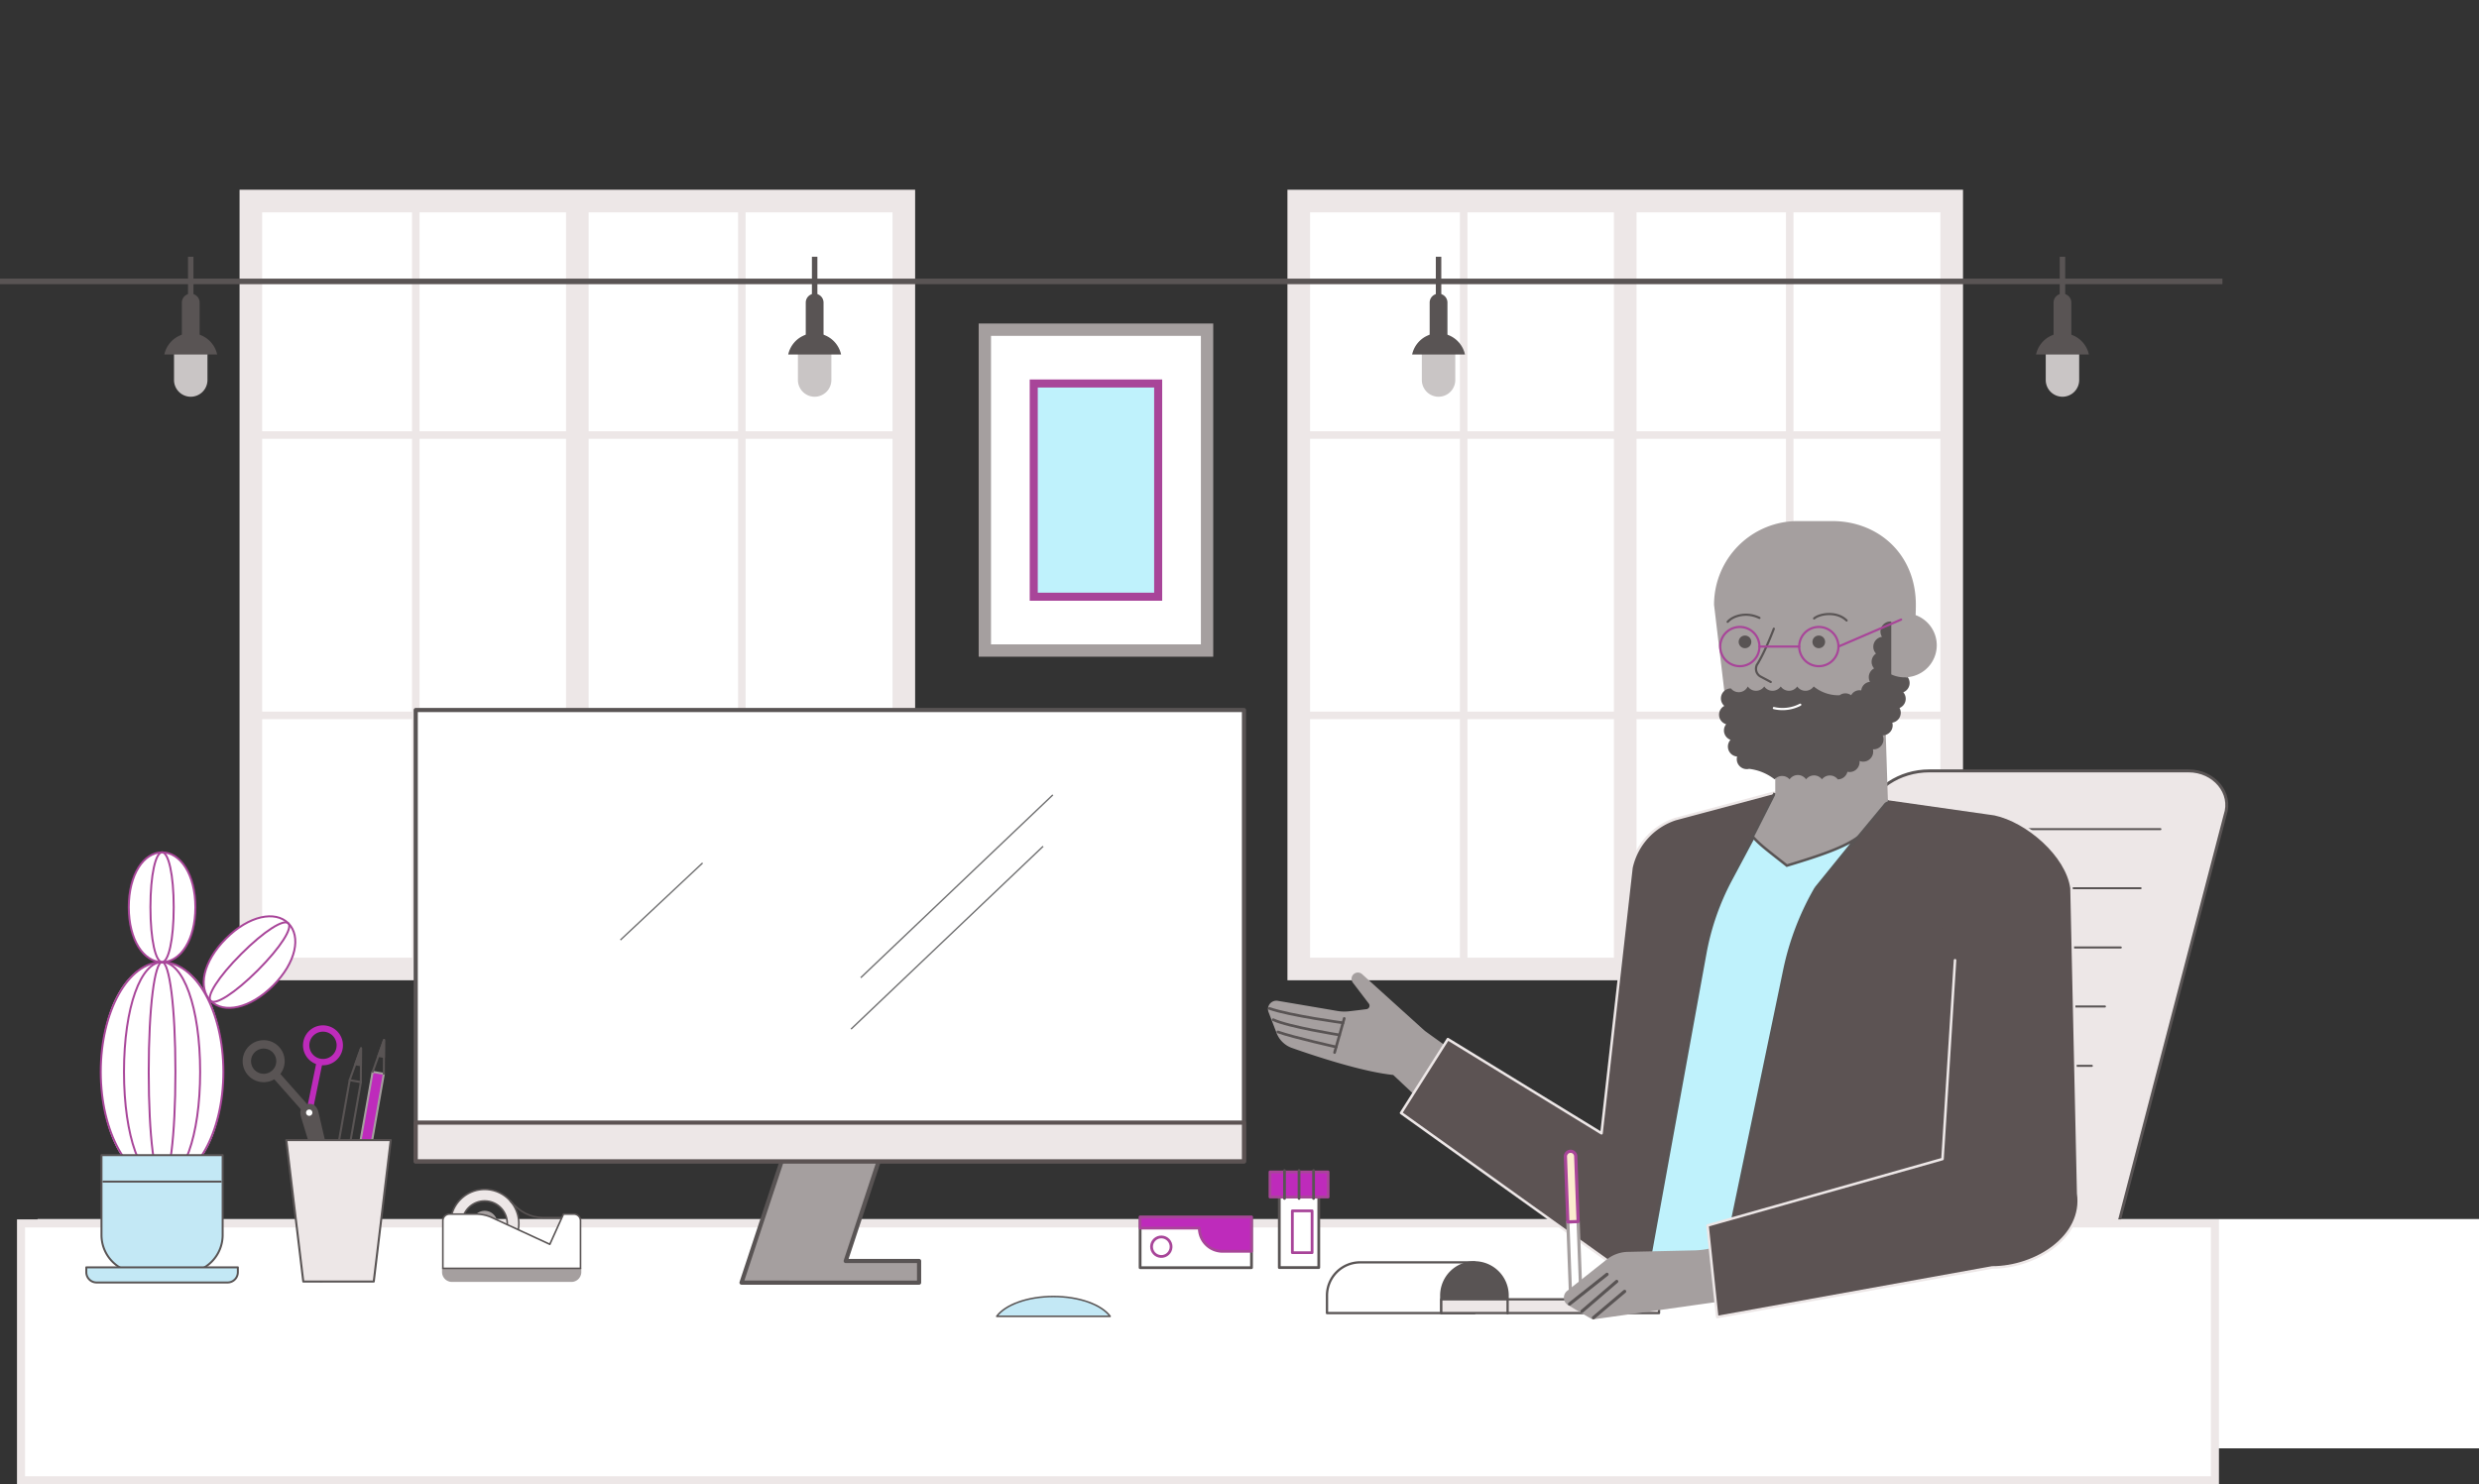 <svg xmlns="http://www.w3.org/2000/svg" xmlns:xlink="http://www.w3.org/1999/xlink" width="1848" height="1106.836" viewBox="0 0 1848 1106.836">
  <rect x="0" y="0" width="1848" height="1106.836" fill="#333333" stroke="none"/>
  <defs>
    <clipPath id="clip-path">
      <rect id="Rectangle_1490" data-name="Rectangle 1490" width="1661.097" height="965.356" fill="none"/>
    </clipPath>
  </defs>
  <g id="Assets" transform="translate(0 141.48)">
    <rect id="White_BG" data-name="White BG" width="1820" height="171" transform="translate(28 767.52)" fill="#fff"/>
    <rect id="Size_Setter" data-name="Size Setter" width="1820" height="1080" transform="translate(28 -141.48)" fill="none"/>
    <rect id="Rectangle_1451" data-name="Rectangle 1451" width="482.622" height="571.682" transform="translate(187.572 8.356)" fill="#fff"/>
    <path id="Path_4485" data-name="Path 4485" d="M195.436,16.859h469.9v555.77h-469.9ZM178.577,589.488H682.194V0H178.577Z" fill="#ede7e7"/>
    <rect id="Rectangle_1452" data-name="Rectangle 1452" width="16.859" height="567.583" transform="translate(421.957 10.951)" fill="#ede7e7"/>
    <rect id="Rectangle_1453" data-name="Rectangle 1453" width="244.455" height="5.619" transform="translate(186.562 180.104)" fill="#ede7e7"/>
    <rect id="Rectangle_1454" data-name="Rectangle 1454" width="244.455" height="5.62" transform="translate(186.562 389.156)" fill="#ede7e7"/>
    <rect id="Rectangle_1455" data-name="Rectangle 1455" width="244.455" height="5.619" transform="translate(430.314 180.104)" fill="#ede7e7"/>
    <rect id="Rectangle_1456" data-name="Rectangle 1456" width="244.455" height="5.62" transform="translate(430.314 389.156)" fill="#ede7e7"/>
    <rect id="Rectangle_1457" data-name="Rectangle 1457" width="5.62" height="571.331" transform="translate(307.148 9.969)" fill="#ede7e7"/>
    <rect id="Rectangle_1458" data-name="Rectangle 1458" width="5.62" height="571.331" transform="translate(550.199 9.969)" fill="#ede7e7"/>
    <rect id="Rectangle_1459" data-name="Rectangle 1459" width="482.622" height="571.682" transform="translate(968.729 8.356)" fill="#fff"/>
    <path id="Path_4486" data-name="Path 4486" d="M976.594,16.859h469.9v555.77h-469.9Zm-16.86,572.629h503.618V0H959.734Z" fill="#ede7e7"/>
    <rect id="Rectangle_1460" data-name="Rectangle 1460" width="16.859" height="567.583" transform="translate(1203.114 10.951)" fill="#ede7e7"/>
    <rect id="Rectangle_1461" data-name="Rectangle 1461" width="244.455" height="5.619" transform="translate(967.72 180.104)" fill="#ede7e7"/>
    <rect id="Rectangle_1462" data-name="Rectangle 1462" width="244.455" height="5.62" transform="translate(967.72 389.156)" fill="#ede7e7"/>
    <rect id="Rectangle_1463" data-name="Rectangle 1463" width="244.455" height="5.619" transform="translate(1211.472 180.104)" fill="#ede7e7"/>
    <rect id="Rectangle_1464" data-name="Rectangle 1464" width="244.455" height="5.62" transform="translate(1211.472 389.156)" fill="#ede7e7"/>
    <rect id="Rectangle_1465" data-name="Rectangle 1465" width="5.62" height="571.331" transform="translate(1088.306 9.969)" fill="#ede7e7"/>
    <rect id="Rectangle_1466" data-name="Rectangle 1466" width="5.62" height="571.331" transform="translate(1331.356 9.969)" fill="#ede7e7"/>
    <g id="Group_1230" data-name="Group 1230">
      <g id="Group_1229" data-name="Group 1229" clip-path="url(#clip-path)">
        <path id="Path_4487" data-name="Path 4487" d="M1438.29,433.348h193.116c19.206,0,32.943,16.576,27.324,32.971l-101.7,390.238-261.27-4.789h-34.978L1389.946,465.5c6.38-19.08,26.039-32.156,48.344-32.156" fill="#ede7e7"/>
        <path id="Path_4488" data-name="Path 4488" d="M1438.29,433.348h193.116c19.206,0,32.943,16.576,27.324,32.971l-101.7,390.238-261.27-4.789h-34.978L1389.946,465.5C1396.326,446.424,1415.985,433.348,1438.29,433.348Z" fill="none" stroke="#595454" stroke-linecap="round" stroke-linejoin="round" stroke-width="2.195"/>
        <path id="Path_4489" data-name="Path 4489" d="M1091.433,851.768l434.315-.774,15.774-43.418-450.089.477c-8.875,0-16.069,6.422-16.069,14.345v15.025c0,7.922,7.194,14.345,16.069,14.345" fill="#ede7e7"/>
        <path id="Path_4490" data-name="Path 4490" d="M1091.433,851.768l434.315-.774,15.774-43.418-450.089.477c-8.875,0-16.069,6.422-16.069,14.345v15.025C1075.364,845.345,1082.558,851.768,1091.433,851.768Z" fill="none" stroke="#595454" stroke-linecap="round" stroke-linejoin="round" stroke-width="2.195"/>
        <line id="Line_470" data-name="Line 470" x2="183.85" transform="translate(1426.64 476.79)" fill="none" stroke="#595454" stroke-linecap="round" stroke-linejoin="round" stroke-width="1.512"/>
        <line id="Line_471" data-name="Line 471" x2="191.77" transform="translate(1352.928 697.11)" fill="none" stroke="#595454" stroke-linecap="round" stroke-linejoin="round" stroke-width="1.512"/>
        <line id="Line_472" data-name="Line 472" x2="191.77" transform="translate(1367.611 653.28)" fill="none" stroke="#595454" stroke-linecap="round" stroke-linejoin="round" stroke-width="1.512"/>
        <line id="Line_473" data-name="Line 473" x2="183.85" transform="translate(1411.885 520.844)" fill="none" stroke="#595454" stroke-linecap="round" stroke-linejoin="round" stroke-width="1.512"/>
        <line id="Line_474" data-name="Line 474" x2="183.85" transform="translate(1397.114 565.035)" fill="none" stroke="#595454" stroke-linecap="round" stroke-linejoin="round" stroke-width="1.512"/>
        <line id="Line_475" data-name="Line 475" x2="186.73" transform="translate(1382.405 609.033)" fill="none" stroke="#595454" stroke-linecap="round" stroke-linejoin="round" stroke-width="1.512"/>
        <rect id="Rectangle_1467" data-name="Rectangle 1467" width="1635.479" height="191.564" transform="translate(15.667 770.792)" fill="#fff"/>
        <rect id="Rectangle_1468" data-name="Rectangle 1468" width="1635.479" height="191.564" transform="translate(15.667 770.792)" fill="none" stroke="#ede7e7" stroke-miterlimit="10" stroke-width="6"/>
        <path id="Path_4491" data-name="Path 4491" d="M142.192,154.361h0a12.5,12.5,0,0,1-12.467-12.467v-20.4a12.467,12.467,0,1,1,24.934,0v20.4a12.5,12.5,0,0,1-12.467,12.467" fill="#c9c5c5"/>
        <path id="Path_4492" data-name="Path 4492" d="M161.894,122.854a20.165,20.165,0,0,0-39.4,0Z" fill="#595454"/>
        <path id="Path_4493" data-name="Path 4493" d="M148.822,112.2h-13.26V84.151a6.63,6.63,0,0,1,13.26,0Z" fill="#595454"/>
        <rect id="Rectangle_1469" data-name="Rectangle 1469" width="4.08" height="35.36" transform="translate(140.152 49.98)" fill="#595454"/>
        <path id="Path_4494" data-name="Path 4494" d="M607.291,154.361h0a12.5,12.5,0,0,1-12.467-12.467v-20.4a12.467,12.467,0,0,1,24.934,0v20.4a12.5,12.5,0,0,1-12.467,12.467" fill="#c9c5c5"/>
        <path id="Path_4495" data-name="Path 4495" d="M626.993,122.854a20.165,20.165,0,0,0-39.4,0Z" fill="#595454"/>
        <path id="Path_4496" data-name="Path 4496" d="M613.921,112.2h-13.26V84.151a6.63,6.63,0,0,1,13.26,0Z" fill="#595454"/>
        <rect id="Rectangle_1470" data-name="Rectangle 1470" width="4.08" height="35.36" transform="translate(605.251 49.98)" fill="#595454"/>
        <path id="Path_4497" data-name="Path 4497" d="M1072.389,154.361h0a12.5,12.5,0,0,1-12.467-12.467v-20.4a12.467,12.467,0,1,1,24.934,0v20.4a12.5,12.5,0,0,1-12.467,12.467" fill="#c9c5c5"/>
        <path id="Path_4498" data-name="Path 4498" d="M1092.091,122.854a20.165,20.165,0,0,0-39.4,0Z" fill="#595454"/>
        <path id="Path_4499" data-name="Path 4499" d="M1079.019,112.2h-13.26V84.151a6.63,6.63,0,0,1,13.26,0Z" fill="#595454"/>
        <rect id="Rectangle_1471" data-name="Rectangle 1471" width="4.08" height="35.36" transform="translate(1070.349 49.98)" fill="#595454"/>
        <path id="Path_4500" data-name="Path 4500" d="M1537.488,154.361h0a12.5,12.5,0,0,1-12.467-12.467v-20.4a12.467,12.467,0,1,1,24.934,0v20.4a12.5,12.5,0,0,1-12.467,12.467" fill="#c9c5c5"/>
        <path id="Path_4501" data-name="Path 4501" d="M1557.19,122.854a20.165,20.165,0,0,0-39.4,0Z" fill="#595454"/>
        <path id="Path_4502" data-name="Path 4502" d="M1544.118,112.2h-13.26V84.151a6.63,6.63,0,0,1,13.26,0Z" fill="#595454"/>
        <rect id="Rectangle_1472" data-name="Rectangle 1472" width="4.08" height="35.36" transform="translate(1535.448 49.98)" fill="#595454"/>
        <rect id="Rectangle_1473" data-name="Rectangle 1473" width="1656.74" height="4.135" transform="translate(0 66.29)" fill="#595454"/>
        <rect id="Rectangle_1474" data-name="Rectangle 1474" width="165.649" height="239.27" transform="translate(734.171 104.345)" fill="#fff"/>
        <path id="Path_4503" data-name="Path 4503" d="M904.421,348.217H729.569V99.744H904.421Zm-165.649-9.2H895.219V108.946H738.772Z" fill="#a59f9f"/>
        <rect id="Rectangle_1475" data-name="Rectangle 1475" width="92.757" height="158.994" transform="translate(770.617 144.483)" fill="#bff2fc"/>
        <rect id="Rectangle_1476" data-name="Rectangle 1476" width="92.757" height="158.994" transform="translate(770.617 144.483)" fill="none" stroke="#a84599" stroke-miterlimit="10" stroke-width="6"/>
        <path id="Path_4504" data-name="Path 4504" d="M989.221,837.65v-13.1a24.728,24.728,0,0,1,24.728-24.728h85.188V837.65Z" fill="#fff"/>
        <path id="Path_4505" data-name="Path 4505" d="M989.221,837.65v-13.1a24.728,24.728,0,0,1,24.728-24.728h85.188V837.65Z" fill="none" stroke="#595454" stroke-linecap="round" stroke-linejoin="round" stroke-width="1.711"/>
        <path id="Path_4506" data-name="Path 4506" d="M1074.41,837.65v-13.1a24.727,24.727,0,1,1,49.455,0v13.1" fill="#595454"/>
        <path id="Path_4507" data-name="Path 4507" d="M1074.41,837.65v-13.1a24.727,24.727,0,1,1,49.455,0v13.1" fill="none" stroke="#595454" stroke-linecap="round" stroke-linejoin="round" stroke-width="1.711"/>
        <rect id="Rectangle_1477" data-name="Rectangle 1477" width="162.323" height="10.277" transform="translate(1074.41 827.373)" fill="#ede7e7"/>
        <rect id="Rectangle_1478" data-name="Rectangle 1478" width="162.323" height="10.277" transform="translate(1074.41 827.373)" fill="none" stroke="#595454" stroke-linecap="round" stroke-linejoin="round" stroke-width="1.711"/>
        <line id="Line_476" data-name="Line 476" y2="10.277" transform="translate(1123.865 827.373)" fill="#ede7e7"/>
        <line id="Line_477" data-name="Line 477" y2="10.277" transform="translate(1123.865 827.373)" fill="none" stroke="#595454" stroke-linecap="round" stroke-linejoin="round" stroke-width="1.711"/>
        <path id="Path_4508" data-name="Path 4508" d="M1088.51,646.152l-26.3-18.883-46.825-42.334a4.693,4.693,0,0,0-6.88,6.325l11.9,15.621a2.585,2.585,0,0,1-1.7,4.132c-3.727.509-9.289,1.164-13.118,1.6a30.074,30.074,0,0,1-8.51-.231c-9.2-1.57-31.323-5.34-44.532-7.57a6.263,6.263,0,0,0-6.888,8.426l5.975,15.56a19.083,19.083,0,0,0,11.451,11.151c16.156,5.714,52.215,17.754,75.525,20.136l49.906,47Z" fill="#a59f9f"/>
        <path id="Path_4509" data-name="Path 4509" d="M946.345,610.5c15.444,5.4,54.805,10.7,54.805,10.7" fill="none" stroke="#595454" stroke-linecap="round" stroke-linejoin="round" stroke-width="2.009"/>
        <path id="Path_4510" data-name="Path 4510" d="M949.131,618.871c11.337,5.358,49.455,11.385,49.455,11.385" fill="none" stroke="#595454" stroke-linecap="round" stroke-linejoin="round" stroke-width="2.009"/>
        <path id="Path_4511" data-name="Path 4511" d="M952.62,628.01c12.45,4.35,43.429,11.2,43.429,11.2" fill="none" stroke="#595454" stroke-linecap="round" stroke-linejoin="round" stroke-width="2.009"/>
        <line id="Line_478" data-name="Line 478" x1="7.194" y2="25.403" transform="translate(994.879 617.939)" fill="none" stroke="#595454" stroke-linecap="round" stroke-linejoin="round" stroke-width="2.009"/>
        <path id="Path_4512" data-name="Path 4512" d="M1205.429,803.625h250.032l39.03-289.3a44.132,44.132,0,0,0-34.626-49.082l-65.192-13.753-72.173-1.878-73.455,19.636a49.309,49.309,0,0,0-32.865,36.341l-22.318,197.986-114.544-70.205-34.869,55.061Z" fill="#5c5353"/>
        <path id="Path_4513" data-name="Path 4513" d="M1205.429,803.625h250.032l39.03-289.3a44.132,44.132,0,0,0-34.626-49.082l-65.192-13.753-72.173-1.878-73.455,19.636a49.309,49.309,0,0,0-32.865,36.341l-22.318,197.986-114.544-70.205-34.869,55.061Z" fill="none" stroke="#ede7e7" stroke-linecap="round" stroke-linejoin="round" stroke-width="1.909"/>
        <path id="Path_4514" data-name="Path 4514" d="M1323,449.847l-32.665,64.605a188.079,188.079,0,0,0-19.159,54.988l-42.584,234.185h55.425l46.208-221.831a205.071,205.071,0,0,1,23.368-61.066l54.569-65.793" fill="#a59f9f"/>
        <path id="Path_4515" data-name="Path 4515" d="M1323,449.847l-32.665,64.605a188.079,188.079,0,0,0-19.159,54.988l-42.584,234.185h55.425l46.208-221.831a205.071,205.071,0,0,1,23.368-61.066l54.569-65.793" fill="none" stroke="#595454" stroke-miterlimit="10" stroke-width="1.909"/>
        <path id="Path_4516" data-name="Path 4516" d="M1228.595,803.626l42.583-234.186a188.146,188.146,0,0,1,19.159-54.988l16.8-31.446c5.469,5.932,9.855,9.065,24.9,20.971,25.065-7.52,41.385-13.295,51.385-20.053l-29.821,36.8a205.035,205.035,0,0,0-23.368,61.066l-46.209,221.831" fill="#bff2fc"/>
        <path id="Path_4517" data-name="Path 4517" d="M1228.595,803.626l42.583-234.186a188.146,188.146,0,0,1,19.159-54.988l16.8-31.446c5.469,5.932,9.855,9.065,24.9,20.971,25.065-7.52,41.385-13.295,51.385-20.053l-29.821,36.8a205.035,205.035,0,0,0-23.368,61.066l-46.209,221.831" fill="none" stroke="#595454" stroke-miterlimit="10" stroke-width="1.909"/>
        <path id="Path_4518" data-name="Path 4518" d="M1178.8,832.848l-7.931-6.384-2.106-56.782,7.684-.285Z" fill="#fff"/>
        <path id="Path_4519" data-name="Path 4519" d="M1178.8,832.848l-7.931-6.384-2.106-56.782,7.684-.285Z" fill="none" stroke="#a59f9f" stroke-linecap="round" stroke-linejoin="round" stroke-width="2.386"/>
        <path id="Path_4520" data-name="Path 4520" d="M1174.645,720.7l1.806,48.695-7.683.285-1.806-48.7a3.844,3.844,0,1,1,7.683-.285" fill="#fbecce"/>
        <path id="Path_4521" data-name="Path 4521" d="M1174.645,720.7l1.806,48.695-7.683.285-1.806-48.7a3.844,3.844,0,1,1,7.683-.285Z" fill="none" stroke="#a84599" stroke-linecap="round" stroke-linejoin="round" stroke-width="2.386"/>
        <path id="Path_4522" data-name="Path 4522" d="M1309.563,778.255l-29.416,9.707a58.684,58.684,0,0,1-17.091,2.943l-49.556,1.107a26.318,26.318,0,0,0-15.774,5.7l-29.455,23.376a6.482,6.482,0,0,0,.709,10.648c7.654,4.562,18.046,10.713,18.353,10.67l142.87-20.134Z" fill="#a59f9f"/>
        <line id="Line_479" data-name="Line 479" x1="27.931" y2="22.147" transform="translate(1170.039 808.745)" fill="none" stroke="#595454" stroke-linecap="round" stroke-linejoin="round" stroke-width="2.386"/>
        <line id="Line_480" data-name="Line 480" y1="22.322" x2="25.933" transform="translate(1179.261 814.044)" fill="none" stroke="#595454" stroke-linecap="round" stroke-linejoin="round" stroke-width="2.386"/>
        <line id="Line_481" data-name="Line 481" y1="19.611" x2="23.232" transform="translate(1187.867 821.47)" fill="none" stroke="#595454" stroke-linecap="round" stroke-linejoin="round" stroke-width="2.386"/>
        <path id="Path_4523" data-name="Path 4523" d="M1457.4,574.541l-9.333,148.25L1272.9,772.343l7.2,68.269,204.979-36.987c32.484,0,68.7-22.964,64.153-55.128l-4.984-227.783c-3.463-24.5-33.137-50-57.351-55.108l-78.733-11.213" fill="#5c5353"/>
        <path id="Path_4524" data-name="Path 4524" d="M1457.4,574.541l-9.333,148.25L1272.9,772.343l7.2,68.269,204.979-36.987c32.484,0,68.7-22.964,64.153-55.128l-4.984-227.783c-3.463-24.5-33.137-50-57.351-55.108l-78.733-11.213" fill="none" stroke="#ede7e7" stroke-linecap="round" stroke-linejoin="round" stroke-width="1.909"/>
        <path id="Path_4525" data-name="Path 4525" d="M1442.969,339.662a23.081,23.081,0,0,0-15.786-21.888c.124-2.831.188-5.613.188-8.325,0-37.223-27.56-61.558-61.558-61.558h-25.681a61.558,61.558,0,0,0-61.558,61.558l8.995,75.506A53.77,53.77,0,0,0,1324.2,429.68v33.408l49.72,5.576,32.621-13.187-1.815-56.15c11.888-12.875,10.2-17.871,15.419-36.592a23.078,23.078,0,0,0,22.827-23.073" fill="#a59f9f"/>
        <path id="Path_4526" data-name="Path 4526" d="M1442.969,339.662a23.081,23.081,0,0,0-15.786-21.888c.124-2.831.188-5.613.188-8.325,0-37.223-27.56-61.558-61.558-61.558h-25.681a61.558,61.558,0,0,0-61.558,61.558l8.995,75.506A53.77,53.77,0,0,0,1324.2,429.68v33.408l49.72,5.576,32.621-13.187-1.815-56.15c11.888-12.875,10.2-17.871,15.419-36.592A23.078,23.078,0,0,0,1442.969,339.662Z" fill="none" stroke="#a59f9f" stroke-miterlimit="10" stroke-width="1.633"/>
        <path id="Path_4527" data-name="Path 4527" d="M1419.883,363.606a23.778,23.778,0,0,1-9.492-1.964l-.517-.225V322c-.2-.016-.4-.048-.6-.048a7.471,7.471,0,0,0-7.463,7.463,7.319,7.319,0,0,0,1.158,3.974,7.473,7.473,0,0,0-6.491,7.4,7.363,7.363,0,0,0,2.015,5.07,7.469,7.469,0,0,0-3.288,6.169,7.365,7.365,0,0,0,1.868,4.9,7.4,7.4,0,0,0-3.968,6.566,7.3,7.3,0,0,0,.888,3.475,7.151,7.151,0,0,0-6.5,6.383,7.021,7.021,0,0,0-7.534,3.6,7.211,7.211,0,0,0-8.6,0,29.182,29.182,0,0,1-19.326-6.569,7.443,7.443,0,0,1-12.281,0,7.442,7.442,0,0,1-12.28,0,7.442,7.442,0,0,1-12.28,0,7.442,7.442,0,0,1-12.28,0,7.451,7.451,0,0,1-12.573,1.477,7.438,7.438,0,0,0-4.922,13.036,7.421,7.421,0,0,0,1.374,13.666,7.353,7.353,0,0,0-1.654,4.653,7.43,7.43,0,0,0,4.9,6.976,7.463,7.463,0,0,0,4.927,12.464,7.155,7.155,0,0,0-.266,1.93,7.473,7.473,0,0,0,7.464,7.464,7.262,7.262,0,0,0,1.733-.213,38.03,38.03,0,0,1,19.023,7.843,7.421,7.421,0,0,1,11.164,0,7.442,7.442,0,0,1,12.28,0,7.418,7.418,0,0,1,11.853,0,7.407,7.407,0,0,1,11.776,0,7.426,7.426,0,0,0,7.21-5.66,7.428,7.428,0,0,0,9.043-7.279,7.65,7.65,0,0,0-.042-.8,7.238,7.238,0,0,0,2.726.529,7.471,7.471,0,0,0,7.464-7.463,7.188,7.188,0,0,0-.214-1.735,7.428,7.428,0,0,0,7.891-7.448,7.256,7.256,0,0,0-.632-2.969h.015a7.471,7.471,0,0,0,7.463-7.463,7.205,7.205,0,0,0-.287-2.01,7.474,7.474,0,0,0,6.32-7.376,7.3,7.3,0,0,0-.922-3.552,7.425,7.425,0,0,0,2.8-11.726,7.418,7.418,0,0,0,3.34-11.239c-.748.071-1.5.115-2.271.115" fill="#595454"/>
        <path id="Path_4528" data-name="Path 4528" d="M1342.008,384.017a28.669,28.669,0,0,1-19.639,2.49" fill="none" stroke="#fff" stroke-linecap="round" stroke-miterlimit="10" stroke-width="1.633"/>
        <path id="Path_4529" data-name="Path 4529" d="M1322.332,327.343s-6.282,16.779-12.315,26.453a6.551,6.551,0,0,0,2.493,9.253l7.51,3.991" fill="none" stroke="#595454" stroke-linecap="round" stroke-miterlimit="10" stroke-width="1.633"/>
        <path id="Path_4530" data-name="Path 4530" d="M1352.355,319.658c3.935-3.463,16.8-5.768,24.219,1.529" fill="none" stroke="#595454" stroke-linecap="round" stroke-miterlimit="10" stroke-width="1.633"/>
        <path id="Path_4531" data-name="Path 4531" d="M1287.893,322.208c3.839-4.457,13.941-7.744,23.712-2.937" fill="none" stroke="#595454" stroke-linecap="round" stroke-miterlimit="10" stroke-width="1.633"/>
        <path id="Path_4532" data-name="Path 4532" d="M1305.544,337.151a4.715,4.715,0,1,1-4.715-4.715,4.715,4.715,0,0,1,4.715,4.715m50.281-4.715a4.715,4.715,0,1,0,4.715,4.715,4.715,4.715,0,0,0-4.715-4.715" fill="#595454"/>
        <circle id="Ellipse_67" data-name="Ellipse 67" cx="14.635" cy="14.635" r="14.635" transform="translate(1277.849 332.723) rotate(-22.5)" fill="none" stroke="#a84599" stroke-linecap="round" stroke-miterlimit="10" stroke-width="1.633"/>
        <circle id="Ellipse_68" data-name="Ellipse 68" cx="14.635" cy="14.635" r="14.635" transform="translate(1336.739 332.723) rotate(-22.5)" fill="none" stroke="#a84599" stroke-linecap="round" stroke-miterlimit="10" stroke-width="1.633"/>
        <line id="Line_482" data-name="Line 482" x2="29.62" transform="translate(1311.605 340.643)" fill="none" stroke="#a84599" stroke-linecap="round" stroke-miterlimit="10" stroke-width="1.633"/>
        <line id="Line_483" data-name="Line 483" y1="20.13" x2="46.724" transform="translate(1370.496 320.514)" fill="none" stroke="#a84599" stroke-linecap="round" stroke-miterlimit="10" stroke-width="1.633"/>
        <rect id="Rectangle_1479" data-name="Rectangle 1479" width="617.434" height="336.545" transform="translate(309.907 387.969)" fill="#fff"/>
        <rect id="Rectangle_1480" data-name="Rectangle 1480" width="617.434" height="336.545" transform="translate(309.907 387.969)" fill="none" stroke="#595454" stroke-linecap="round" stroke-linejoin="round" stroke-width="3.108"/>
        <path id="Path_4533" data-name="Path 4533" d="M630.443,798.813,655,724.514H582.675l-29.9,90.435H685.142V798.813Z" fill="#a59f9f"/>
        <path id="Path_4534" data-name="Path 4534" d="M630.443,798.813,655,724.514H582.675l-29.9,90.435H685.142V798.813Z" fill="none" stroke="#595454" stroke-linecap="round" stroke-linejoin="round" stroke-width="3.108"/>
        <rect id="Rectangle_1481" data-name="Rectangle 1481" width="617.434" height="28.921" transform="translate(309.907 695.593)" fill="#ede7e7"/>
        <rect id="Rectangle_1482" data-name="Rectangle 1482" width="617.434" height="28.921" transform="translate(309.907 695.593)" fill="none" stroke="#5c5353" stroke-linecap="round" stroke-linejoin="round" stroke-width="3.108"/>
        <line id="Line_484" data-name="Line 484" y1="136.307" x2="143.192" transform="translate(641.67 451.248)" fill="none" stroke="#707071" stroke-width="1.036"/>
        <line id="Line_485" data-name="Line 485" y1="57.431" x2="61.259" transform="translate(462.493 502.018)" fill="none" stroke="#707071" stroke-width="1.036"/>
        <line id="Line_486" data-name="Line 486" y1="136.307" x2="143.192" transform="translate(634.417 489.585)" fill="none" stroke="#707071" stroke-width="1.036"/>
        <rect id="Rectangle_1483" data-name="Rectangle 1483" width="29.423" height="52.611" transform="translate(953.673 751.1)" fill="#fff"/>
        <rect id="Rectangle_1484" data-name="Rectangle 1484" width="29.423" height="52.611" transform="translate(953.673 751.1)" fill="none" stroke="#595454" stroke-linecap="round" stroke-linejoin="round" stroke-width="2.067"/>
        <rect id="Rectangle_1485" data-name="Rectangle 1485" width="43.309" height="18.699" transform="translate(946.729 732.401)" fill="#be2bbb"/>
        <rect id="Rectangle_1486" data-name="Rectangle 1486" width="43.309" height="18.699" transform="translate(946.729 732.401)" fill="none" stroke="#a84599" stroke-linecap="round" stroke-linejoin="round" stroke-width="2.067"/>
        <rect id="Rectangle_1487" data-name="Rectangle 1487" width="14.711" height="31.189" transform="translate(963.4 761.41)" fill="none" stroke="#a84599" stroke-linecap="round" stroke-linejoin="round" stroke-width="2.067"/>
        <line id="Line_487" data-name="Line 487" y2="20.769" transform="translate(979.212 731.395)" fill="#fff"/>
        <line id="Line_488" data-name="Line 488" y2="20.769" transform="translate(979.212 731.395)" fill="none" stroke="#595454" stroke-linecap="round" stroke-linejoin="round" stroke-width="2.067"/>
        <line id="Line_489" data-name="Line 489" y2="20.769" transform="translate(968.384 731.395)" fill="#fff"/>
        <line id="Line_490" data-name="Line 490" y2="20.769" transform="translate(968.384 731.395)" fill="none" stroke="#595454" stroke-linecap="round" stroke-linejoin="round" stroke-width="2.067"/>
        <line id="Line_491" data-name="Line 491" y2="20.769" transform="translate(957.557 731.395)" fill="#fff"/>
        <line id="Line_492" data-name="Line 492" y2="20.769" transform="translate(957.557 731.395)" fill="none" stroke="#595454" stroke-linecap="round" stroke-linejoin="round" stroke-width="2.067"/>
        <rect id="Rectangle_1488" data-name="Rectangle 1488" width="83.044" height="37.762" transform="translate(849.907 766.024)" fill="#fff"/>
        <rect id="Rectangle_1489" data-name="Rectangle 1489" width="83.044" height="37.762" transform="translate(849.907 766.024)" fill="none" stroke="#595454" stroke-linecap="round" stroke-linejoin="round" stroke-width="2.067"/>
        <path id="Path_4535" data-name="Path 4535" d="M932.952,791.6H911.366a17.324,17.324,0,0,1-17.324-17.324H849.908v-8.249h83.044Z" fill="#be2bbb"/>
        <path id="Path_4536" data-name="Path 4536" d="M932.952,791.6H911.366a17.324,17.324,0,0,1-17.324-17.324H849.908v-8.249h83.044Z" fill="none" stroke="#a84599" stroke-linecap="round" stroke-linejoin="round" stroke-width="2.067"/>
        <circle id="Ellipse_69" data-name="Ellipse 69" cx="7.287" cy="7.287" r="7.287" transform="translate(857.359 782.134) rotate(-9.217)" fill="none" stroke="#a84599" stroke-linecap="round" stroke-linejoin="round" stroke-width="2.067"/>
      </g>
    </g>
    <rect id="Rectangle_1491" data-name="Rectangle 1491" width="35.873" height="4.501" transform="translate(228.719 685.747) rotate(-78.453)" fill="#be2bbb"/>
    <g id="Group_1232" data-name="Group 1232">
      <g id="Group_1231" data-name="Group 1231" clip-path="url(#clip-path)">
        <path id="Path_4537" data-name="Path 4537" d="M226.183,635.007A14.888,14.888,0,1,0,243.749,623.4a14.887,14.887,0,0,0-17.566,11.609m4.619.943a10.174,10.174,0,1,1,7.933,12,10.174,10.174,0,0,1-7.933-12" fill="#be2bbb"/>
        <path id="Path_4538" data-name="Path 4538" d="M256.769,774.74s.81,3.6-1.908,4.328-3.815-2.794-3.815-2.794l-25.8-84.684s-2.78-7.16,3.785-8.919,7.737,5.832,7.737,5.832Z" fill="#595454"/>
        <path id="Path_4539" data-name="Path 4539" d="M256.769,774.74s.81,3.6-1.908,4.328-3.815-2.794-3.815-2.794l-25.8-84.684s-2.78-7.16,3.785-8.919,7.737,5.832,7.737,5.832Z" fill="none" stroke="#595454" stroke-linecap="round" stroke-linejoin="round" stroke-width="1.539"/>
        <path id="Path_4540" data-name="Path 4540" d="M186.688,638.664a14.889,14.889,0,1,0,21.016,1.287,14.89,14.89,0,0,0-21.016-1.287m16.606,18.772a10.174,10.174,0,1,1,.879-14.362,10.173,10.173,0,0,1-.879,14.362" fill="#595454"/>
        <path id="Path_4541" data-name="Path 4541" d="M186.688,638.664a14.889,14.889,0,1,0,21.016,1.287A14.89,14.89,0,0,0,186.688,638.664Zm16.606,18.772a10.174,10.174,0,1,1,.879-14.362A10.173,10.173,0,0,1,203.294,657.436Z" fill="none" stroke="#595454" stroke-linecap="round" stroke-linejoin="round" stroke-width="1.539"/>
        <rect id="Rectangle_1492" data-name="Rectangle 1492" width="4.501" height="35.873" transform="translate(203.703 661.293) rotate(-41.496)" fill="#595454"/>
        <rect id="Rectangle_1493" data-name="Rectangle 1493" width="4.501" height="35.873" transform="translate(203.703 661.293) rotate(-41.496)" fill="none" stroke="#595454" stroke-linecap="round" stroke-linejoin="round" stroke-width="1.539"/>
        <path id="Path_4542" data-name="Path 4542" d="M228.977,688.618a1.593,1.593,0,1,0,1.127-1.95,1.592,1.592,0,0,0-1.127,1.95" fill="#fff"/>
        <path id="Path_4543" data-name="Path 4543" d="M228.977,688.618a1.593,1.593,0,1,0,1.127-1.95A1.592,1.592,0,0,0,228.977,688.618Z" fill="none" stroke="#fff" stroke-linecap="round" stroke-linejoin="round" stroke-width="1.539"/>
        <path id="Path_4544" data-name="Path 4544" d="M243.51,809.947l.727-4.121-8.347-1.472-.727,4.121a4.245,4.245,0,1,0,8.347,1.472Z" fill="none" stroke="#595454" stroke-linecap="round" stroke-linejoin="round" stroke-width="1.539"/>
        <rect id="Rectangle_1494" data-name="Rectangle 1494" width="142.538" height="8.475" transform="matrix(0.174, -0.985, 0.985, 0.174, 235.89, 804.354)" fill="none" stroke="#595454" stroke-linecap="round" stroke-linejoin="round" stroke-width="1.539"/>
        <path id="Path_4545" data-name="Path 4545" d="M268.988,665.452l.145-25.225-8.492,23.753" fill="none" stroke="#595454" stroke-linecap="round" stroke-linejoin="round" stroke-width="1.539"/>
        <path id="Path_4546" data-name="Path 4546" d="M269.133,640.228,264.887,652.1l4.174.736Z" fill="#595454"/>
        <path id="Path_4547" data-name="Path 4547" d="M269.133,640.228,264.887,652.1l4.174.736Z" fill="none" stroke="#595454" stroke-linecap="round" stroke-linejoin="round" stroke-width="1.539"/>
        <path id="Path_4548" data-name="Path 4548" d="M260.671,803.73l.726-4.121-8.347-1.472-.726,4.121a4.245,4.245,0,1,0,8.347,1.472Z" fill="none" stroke="#595454" stroke-linecap="round" stroke-linejoin="round" stroke-width="1.539"/>
        <rect id="Rectangle_1495" data-name="Rectangle 1495" width="142.538" height="8.475" transform="translate(253.051 798.137) rotate(-80)" fill="#be2bbb"/>
        <rect id="Rectangle_1496" data-name="Rectangle 1496" width="142.538" height="8.475" transform="translate(253.051 798.137) rotate(-80)" fill="none" stroke="#a59f9f" stroke-linecap="round" stroke-linejoin="round" stroke-width="1.539"/>
        <path id="Path_4549" data-name="Path 4549" d="M286.149,659.236l.145-25.225L277.8,657.764" fill="none" stroke="#595454" stroke-linecap="round" stroke-linejoin="round" stroke-width="1.539"/>
        <path id="Path_4550" data-name="Path 4550" d="M286.293,634.011l-4.246,11.876,4.174.736Z" fill="#595454"/>
        <path id="Path_4551" data-name="Path 4551" d="M286.293,634.011l-4.246,11.876,4.174.736Z" fill="none" stroke="#595454" stroke-linecap="round" stroke-linejoin="round" stroke-width="1.539"/>
        <path id="Path_4552" data-name="Path 4552" d="M226.09,814.134h52.535l12.651-105.445H213.439Z" fill="#ede7e7"/>
        <path id="Path_4553" data-name="Path 4553" d="M226.09,814.134h52.535l12.651-105.445H213.439Z" fill="none" stroke="#595454" stroke-linecap="round" stroke-linejoin="round" stroke-width="1.539"/>
        <path id="Path_4554" data-name="Path 4554" d="M827.584,840.087c-6.393-8.654-22.909-14.817-42.279-14.817s-35.886,6.163-42.279,14.817Z" fill="#c3e8f5"/>
        <path id="Path_4555" data-name="Path 4555" d="M827.584,840.087c-6.393-8.654-22.909-14.817-42.279-14.817s-35.886,6.163-42.279,14.817Z" fill="none" stroke="#595454" stroke-linecap="round" stroke-linejoin="round" stroke-width="1.155"/>
        <path id="Path_4556" data-name="Path 4556" d="M166.529,657.772c0,48.723-20.465,81.84-45.71,81.84s-45.71-33.117-45.71-81.84,20.465-81.84,45.71-81.84,45.71,33.117,45.71,81.84" fill="#fff"/>
        <ellipse id="Ellipse_70" data-name="Ellipse 70" cx="45.71" cy="81.84" rx="45.71" ry="81.84" transform="translate(75.109 575.932)" fill="none" stroke="#a84599" stroke-linecap="round" stroke-linejoin="round" stroke-width="1.474"/>
        <path id="Path_4557" data-name="Path 4557" d="M149.2,657.772c0,48.723-12.708,81.84-28.384,81.84s-28.383-33.117-28.383-81.84,12.707-81.84,28.383-81.84S149.2,609.049,149.2,657.772Z" fill="none" stroke="#a84599" stroke-linecap="round" stroke-linejoin="round" stroke-width="1.474"/>
        <path id="Path_4558" data-name="Path 4558" d="M130.772,657.772c0,48.723-4.456,81.84-9.953,81.84s-9.952-33.117-9.952-81.84,4.456-81.84,9.952-81.84S130.772,609.049,130.772,657.772Z" fill="none" stroke="#a84599" stroke-linecap="round" stroke-linejoin="round" stroke-width="1.474"/>
        <path id="Path_4559" data-name="Path 4559" d="M168.449,558.375c17.226-17.226,36.8-21.074,46.493-11.377s5.849,29.266-11.378,46.492-36.795,21.074-46.492,11.378-5.849-29.267,11.377-46.493" fill="#fff"/>
        <path id="Path_4560" data-name="Path 4560" d="M168.449,558.375c17.226-17.226,36.8-21.074,46.493-11.377s5.849,29.266-11.378,46.492-36.795,21.074-46.492,11.378S151.223,575.6,168.449,558.375Z" fill="none" stroke="#a84599" stroke-linecap="round" stroke-linejoin="round" stroke-width="1.474"/>
        <path id="Path_4561" data-name="Path 4561" d="M179.875,569.8c17.226-17.226,31.68-26.19,35.067-22.8s-5.578,17.84-22.8,35.066-31.68,26.19-35.066,22.8S162.649,587.027,179.875,569.8Z" fill="none" stroke="#a84599" stroke-linecap="round" stroke-linejoin="round" stroke-width="1.474"/>
        <path id="Path_4562" data-name="Path 4562" d="M145.649,535.012c0,24.361-11.117,40.92-24.83,40.92s-24.831-16.559-24.831-40.92,11.117-40.92,24.831-40.92,24.83,16.559,24.83,40.92" fill="#fff"/>
        <path id="Path_4563" data-name="Path 4563" d="M145.649,535.012c0,24.361-11.117,40.92-24.83,40.92s-24.831-16.559-24.831-40.92,11.117-40.92,24.831-40.92S145.649,510.651,145.649,535.012Z" fill="none" stroke="#a84599" stroke-linecap="round" stroke-linejoin="round" stroke-width="1.474"/>
        <path id="Path_4564" data-name="Path 4564" d="M129.49,535.012c0,24.361-3.882,40.92-8.671,40.92s-8.672-16.559-8.672-40.92,3.882-40.92,8.672-40.92S129.49,510.651,129.49,535.012Z" fill="none" stroke="#a84599" stroke-linecap="round" stroke-linejoin="round" stroke-width="1.474"/>
        <path id="Path_4565" data-name="Path 4565" d="M137.722,807.706H103.916a28.261,28.261,0,0,1-28.261-28.26V719.879h90.327v59.567a28.26,28.26,0,0,1-28.26,28.26" fill="#c3e8f5"/>
        <path id="Path_4566" data-name="Path 4566" d="M137.722,807.706H103.916a28.261,28.261,0,0,1-28.261-28.26V719.879h90.327v59.567A28.26,28.26,0,0,1,137.722,807.706Z" fill="none" stroke="#595454" stroke-linecap="round" stroke-linejoin="round" stroke-width="1.474"/>
        <line id="Line_493" data-name="Line 493" x2="88.75" transform="translate(76.444 739.613)" fill="#fff"/>
        <line id="Line_494" data-name="Line 494" x2="88.75" transform="translate(76.444 739.613)" fill="none" stroke="#595454" stroke-miterlimit="10" stroke-width="1.474"/>
        <path id="Path_4567" data-name="Path 4567" d="M169.635,814.839H72a7.661,7.661,0,0,1-7.661-7.661v-3.634H177.3v3.634a7.661,7.661,0,0,1-7.661,7.661" fill="#c3e8f5"/>
        <path id="Path_4568" data-name="Path 4568" d="M169.635,814.839H72a7.661,7.661,0,0,1-7.661-7.661v-3.634H177.3v3.634A7.661,7.661,0,0,1,169.635,814.839Z" fill="none" stroke="#595454" stroke-linecap="round" stroke-linejoin="round" stroke-width="1.474"/>
        <path id="Path_4569" data-name="Path 4569" d="M351.821,770.882a9.484,9.484,0,1,1,9.484,9.484,9.484,9.484,0,0,1-9.484-9.484" fill="#a59f9f"/>
        <path id="Path_4570" data-name="Path 4570" d="M335.83,770.882A25.475,25.475,0,1,0,361.3,745.407a25.475,25.475,0,0,0-25.475,25.475m8.645,0a16.83,16.83,0,1,1,16.83,16.83,16.83,16.83,0,0,1-16.83-16.83" fill="#ede7e7"/>
        <path id="Path_4571" data-name="Path 4571" d="M335.83,770.882A25.475,25.475,0,1,0,361.3,745.407,25.475,25.475,0,0,0,335.83,770.882Zm8.645,0a16.83,16.83,0,1,1,16.83,16.83A16.83,16.83,0,0,1,344.475,770.882Z" fill="none" stroke="#595454" stroke-linecap="round" stroke-linejoin="round" stroke-width="1.196"/>
        <path id="Path_4572" data-name="Path 4572" d="M418.61,766.482h-13.1c-10.275,0-18.088-4.281-25.086-12.431" fill="none" stroke="#595454" stroke-linecap="round" stroke-linejoin="round" stroke-width="1.196"/>
        <path id="Path_4573" data-name="Path 4573" d="M432.753,804.319v2.705a6.8,6.8,0,0,1-6.8,6.8H336.929a6.8,6.8,0,0,1-6.8-6.8v-2.705Z" fill="#a59f9f"/>
        <path id="Path_4574" data-name="Path 4574" d="M432.753,804.319v2.705a6.8,6.8,0,0,1-6.8,6.8H336.929a6.8,6.8,0,0,1-6.8-6.8v-2.705Z" fill="none" stroke="#a59f9f" stroke-linecap="round" stroke-linejoin="round" stroke-width="1.196"/>
        <path id="Path_4575" data-name="Path 4575" d="M335.039,763.843h19.913a28,28,0,0,1,11.74,2.58l43.184,19.945,10.172-22.525h7.8a4.907,4.907,0,0,1,4.907,4.907v35.569H330.132V768.75a4.907,4.907,0,0,1,4.907-4.907" fill="#fff"/>
        <path id="Path_4576" data-name="Path 4576" d="M335.039,763.843h19.913a28,28,0,0,1,11.74,2.58l43.184,19.945,10.172-22.525h7.8a4.907,4.907,0,0,1,4.907,4.907v35.569H330.132V768.75A4.907,4.907,0,0,1,335.039,763.843Z" fill="none" stroke="#595454" stroke-linecap="round" stroke-linejoin="round" stroke-width="1.196"/>
      </g>
    </g>
  </g>
</svg>
